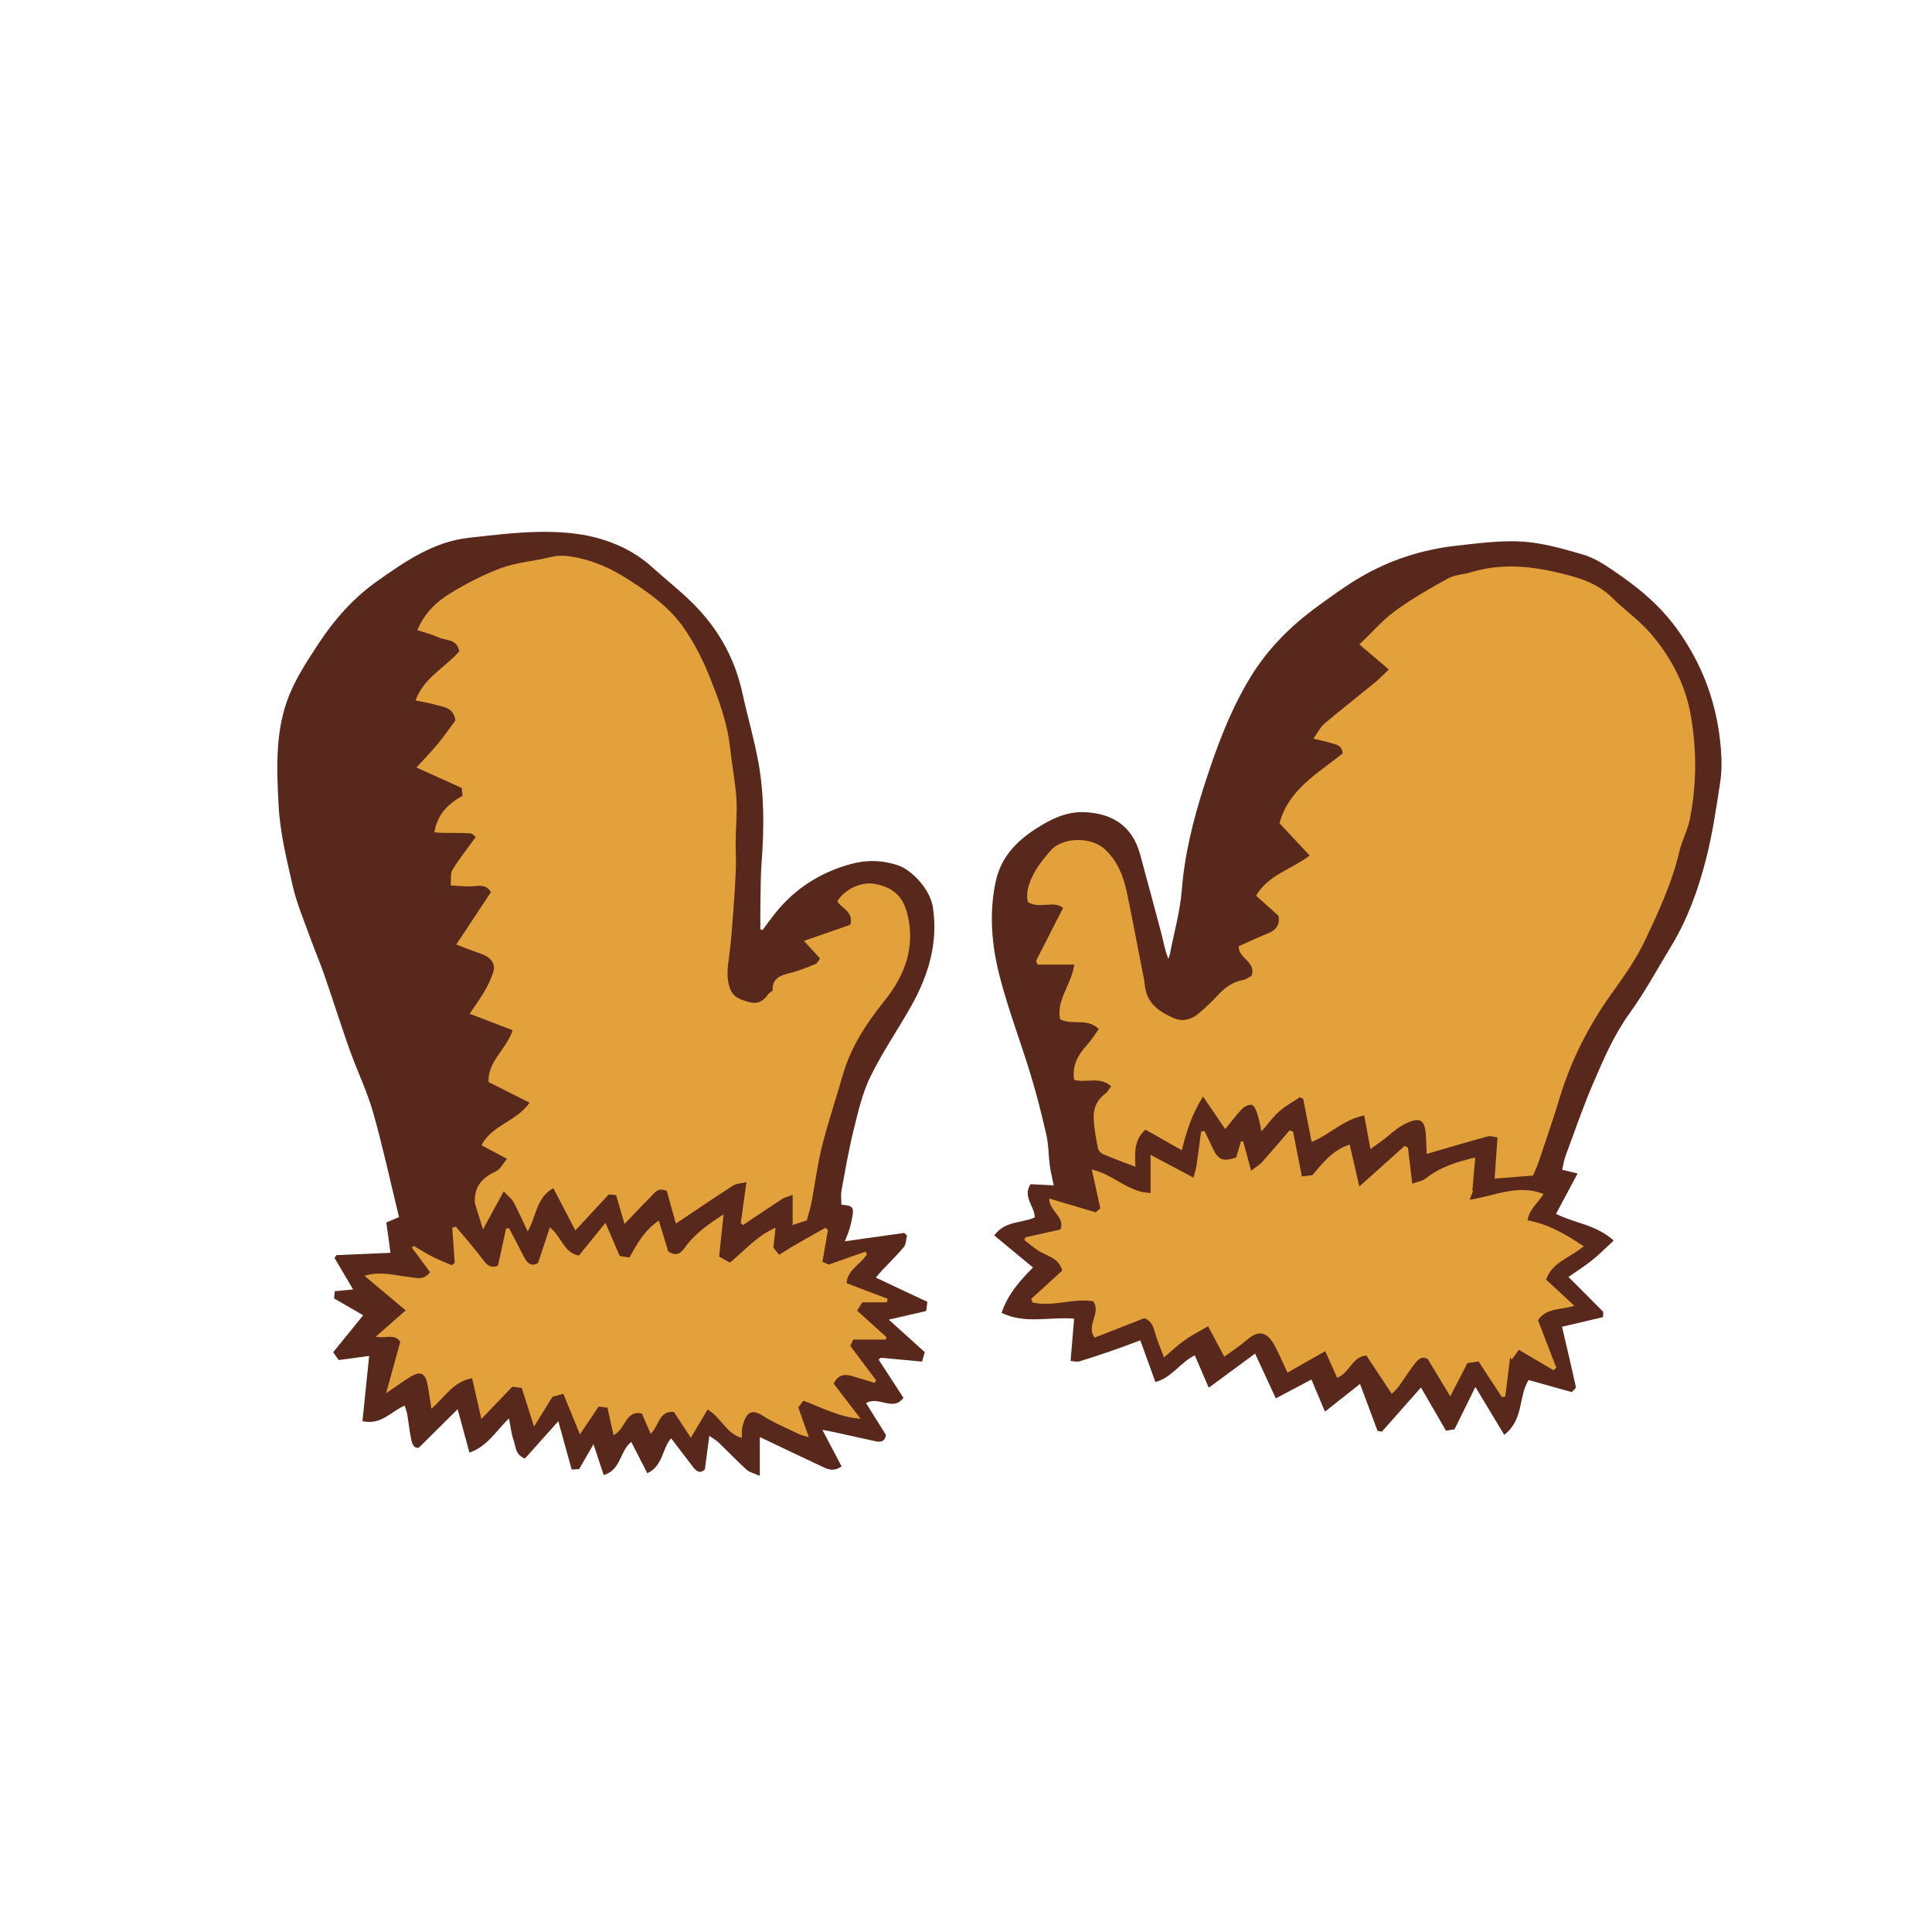 <svg version="1.1" id="svg" xmlns="http://www.w3.org/2000/svg" xmlns:xlink="http://www.w3.org/1999/xlink" x="0px" y="0px"
	 width="200px" height="200px" viewBox="0 0 200 200" enable-background="new 0 0 200 200" xml:space="preserve">
<path class="stroke" fill="#58281d"  d="M88.36,117.009c0.463-1.874,0.894-3.809,1.73-5.526c1.235-2.535,2.854-4.88,4.24-7.345
	c1.776-3.157,2.793-6.498,2.248-10.184c-0.288-1.947-2.23-3.908-3.6-4.371c-1.642-0.554-3.29-0.594-4.982-0.118
	c-3.076,0.866-5.639,2.483-7.655,4.96c-0.485,0.597-0.932,1.226-1.397,1.84c-0.078-0.02-0.155-0.04-0.231-0.059
	c0-0.907-0.015-1.814,0.003-2.72c0.029-1.452,0.023-2.906,0.132-4.351c0.26-3.465,0.271-6.926-0.363-10.345
	c-0.443-2.393-1.127-4.739-1.65-7.119c-0.82-3.725-2.663-6.866-5.392-9.486c-1.286-1.233-2.686-2.347-4.012-3.538
	c-1.678-1.508-3.693-2.466-5.806-3.01c-1.847-0.476-3.83-0.604-5.749-0.577c-2.433,0.034-4.866,0.339-7.291,0.603
	c-3.706,0.403-6.678,2.472-9.587,4.532c-2.43,1.721-4.409,3.969-6.043,6.462c-1.098,1.674-2.221,3.379-2.979,5.216
	c-1.513,3.67-1.338,7.62-1.138,11.466c0.147,2.824,0.837,5.638,1.474,8.414c0.408,1.777,1.14,3.482,1.759,5.209
	c0.477,1.331,1.039,2.631,1.502,3.966c0.893,2.577,1.709,5.18,2.623,7.75c0.774,2.177,1.801,4.275,2.43,6.489
	c1.02,3.591,1.806,7.248,2.679,10.828c-0.516,0.217-0.924,0.389-1.314,0.554c0.15,1.092,0.28,2.023,0.433,3.142
	c-1.963,0.084-3.78,0.161-5.597,0.238c-0.065,0.098-0.132,0.196-0.198,0.292c0.625,1.06,1.25,2.119,1.926,3.261
	c-0.692,0.066-1.245,0.121-1.903,0.185c-0.028,0.328-0.054,0.617-0.065,0.749c1.104,0.637,2.062,1.191,3.011,1.739
	c-1.105,1.36-2.108,2.594-3.112,3.83c0.252,0.351,0.403,0.562,0.578,0.804c1.074-0.145,2.111-0.283,3.152-0.424
	c-0.236,2.3-0.46,4.479-0.695,6.754c1.928,0.438,2.96-1.007,4.372-1.613c0.107,0.357,0.218,0.627,0.265,0.909
	c0.144,0.852,0.227,1.714,0.403,2.558c0.103,0.496,0.29,1.021,0.806,0.881c1.361-1.35,2.593-2.569,4.009-3.972
	c0.452,1.662,0.818,3.009,1.22,4.49c1.862-0.639,2.726-2.221,4.095-3.542c0.172,0.863,0.234,1.593,0.474,2.261
	c0.233,0.651,0.172,1.522,1.176,1.894c1.097-1.225,2.203-2.462,3.456-3.863c0.507,1.837,0.937,3.398,1.381,5.005
	c0.388-0.022,0.638-0.037,0.772-0.045c0.514-0.89,0.963-1.666,1.491-2.582c0.385,1.168,0.696,2.116,1.053,3.2
	c1.82-0.54,1.64-2.488,2.856-3.427c0.553,1.074,1.096,2.132,1.663,3.235c1.635-0.771,1.503-2.496,2.459-3.619
	c0.767,1.002,1.504,1.963,2.237,2.927c0.362,0.476,0.745,0.798,1.258,0.299c0.152-1.141,0.293-2.209,0.462-3.481
	c0.466,0.334,0.749,0.489,0.973,0.705c0.967,0.931,1.894,1.902,2.884,2.804c0.3,0.273,0.762,0.366,1.369,0.64
	c0-1.503,0-2.687,0-4.023c2.197,1.045,4.229,2.027,6.274,2.977c0.611,0.283,1.245,0.713,2.194,0.064
	c-0.643-1.22-1.272-2.415-1.994-3.784c0.44,0.083,0.691,0.123,0.94,0.177c1.537,0.336,3.072,0.679,4.609,1.012
	c0.54,0.116,0.945-0.01,1.034-0.665c-0.693-1.107-1.39-2.22-2.062-3.294c1.316-0.777,2.781,0.922,3.879-0.54
	c-0.896-1.378-1.736-2.672-2.578-3.966c0.079-0.062,0.157-0.123,0.236-0.184c1.409,0.131,2.818,0.262,4.261,0.396
	c0.113-0.393,0.184-0.638,0.282-0.98c-1.203-1.086-2.388-2.157-3.724-3.365c1.353-0.312,2.575-0.595,3.875-0.895
	c0.029-0.22,0.061-0.47,0.122-0.943c-1.763-0.829-3.522-1.656-5.337-2.51c0.197-0.23,0.415-0.506,0.655-0.763
	c0.75-0.801,1.547-1.563,2.243-2.409c0.237-0.289,0.226-0.782,0.33-1.181c-0.097-0.091-0.194-0.182-0.291-0.273
	c-1.993,0.281-3.986,0.561-6.146,0.865c0.213-0.55,0.37-0.897,0.48-1.259c0.113-0.369,0.192-0.749,0.268-1.128
	c0.226-1.138,0.089-1.322-1.104-1.396c0-0.494-0.075-1.008,0.014-1.491C87.498,121.148,87.853,119.059,88.36,117.009z"/>
<path class="stroke" fill="#58281d"  d="M173.605,65.119c-1.864-2.583-4.203-4.45-6.756-6.162c-0.932-0.624-1.933-1.249-2.994-1.556
	c-2.038-0.587-4.125-1.197-6.223-1.334c-2.238-0.147-4.519,0.168-6.767,0.412c-3.562,0.386-6.937,1.459-10.032,3.27
	c-1.542,0.903-2.993,1.968-4.44,3.02c-2.767,2.011-5.166,4.408-6.946,7.33c-2.137,3.506-3.544,7.355-4.794,11.244
	c-1.13,3.516-2.022,7.086-2.316,10.809c-0.175,2.216-0.8,4.397-1.226,6.592c-0.034,0.174-0.107,0.341-0.162,0.51
	c-0.363-0.874-0.496-1.747-0.719-2.596c-0.715-2.731-1.464-5.455-2.198-8.181c-0.84-3.124-3.067-4.303-5.818-4.402
	c-1.899-0.069-3.535,0.774-5.075,1.779c-2.006,1.309-3.548,2.967-4.068,5.419c-0.699,3.296-0.41,6.58,0.406,9.764
	c0.885,3.451,2.177,6.795,3.215,10.209c0.63,2.074,1.163,4.183,1.641,6.297c0.227,1,0.203,2.056,0.339,3.082
	c0.089,0.679,0.262,1.348,0.409,2.082c-0.837-0.042-1.6-0.08-2.396-0.119c-0.863,1.3,0.443,2.314,0.432,3.443
	c-1.365,0.605-3.087,0.334-4.193,1.861c1.4,1.16,2.685,2.223,4.011,3.32c-1.376,1.38-2.593,2.764-3.252,4.693
	c2.463,1.19,4.947,0.389,7.51,0.599c-0.117,1.403-0.237,2.834-0.366,4.383c0.367,0.023,0.659,0.117,0.9,0.044
	c1.137-0.343,2.265-0.719,3.389-1.107c0.937-0.324,1.861-0.681,2.927-1.073c0.561,1.541,1.052,2.895,1.567,4.316
	c1.689-0.446,2.547-2.006,4.072-2.766c0.467,1.079,0.914,2.116,1.449,3.354c1.661-1.224,3.189-2.349,4.797-3.534
	c0.765,1.659,1.448,3.137,2.142,4.639c1.344-0.713,2.471-1.31,3.688-1.955c0.443,1.051,0.86,2.039,1.404,3.327
	c1.295-1.024,2.411-1.909,3.627-2.87c0.618,1.65,1.218,3.257,1.817,4.862c0.151,0.027,0.301,0.053,0.451,0.08
	c1.311-1.484,2.622-2.968,4.042-4.574c0.903,1.56,1.732,2.992,2.588,4.471c0.271-0.041,0.523-0.079,0.88-0.132
	c0.701-1.421,1.402-2.843,2.167-4.395c0.992,1.649,1.93,3.208,2.983,4.96c2.051-1.562,1.46-4.024,2.525-5.674
	c1.489,0.417,2.945,0.824,4.462,1.248c0.153-0.178,0.459-0.386,0.43-0.521c-0.449-2.075-0.943-4.14-1.434-6.242
	c1.296-0.305,2.768-0.65,4.242-0.996c0-0.3,0.063-0.509-0.01-0.583c-1.167-1.191-2.352-2.365-3.568-3.577
	c0.803-0.561,1.658-1.095,2.44-1.722c0.765-0.612,1.454-1.318,2.245-2.046c-1.806-1.652-4.089-1.802-5.969-2.763
	c0.763-1.424,1.454-2.719,2.237-4.183c-0.655-0.156-1.039-0.246-1.599-0.379c0.115-0.483,0.181-0.981,0.351-1.442
	c0.941-2.537,1.819-5.103,2.889-7.586c1.068-2.477,2.129-4.952,3.743-7.183c1.596-2.208,2.897-4.63,4.317-6.966
	c1.657-2.724,2.732-5.708,3.533-8.757c0.701-2.668,1.102-5.422,1.521-8.155c0.179-1.167,0.168-2.389,0.068-3.57
	C177.762,72.923,176.304,68.86,173.605,65.119z"/>
<path fill-rule="evenodd" clip-rule="evenodd" fill="#e3a13b" class="fill" d="M53.067,106.649c-1.442-0.553-2.868-1.1-4.452-1.706
	c0.598-0.893,1.133-1.597,1.564-2.361c0.374-0.662,0.716-1.367,0.917-2.095c0.214-0.771-0.386-1.449-1.302-1.754
	c-0.811-0.271-1.604-0.597-2.561-0.956c1.252-1.894,2.43-3.672,3.592-5.429c-0.542-0.847-1.225-0.646-1.91-0.598
	c-0.655,0.045-1.319-0.044-2.261-0.088c0.062-0.677-0.048-1.246,0.177-1.608c0.699-1.126,1.527-2.175,2.414-3.406
	c-0.115-0.083-0.33-0.367-0.562-0.381c-0.941-0.06-1.888-0.033-2.833-0.047c-0.257-0.003-0.514-0.033-0.879-0.058
	c0.285-1.875,1.442-2.953,2.914-3.786c-0.032-0.287-0.058-0.516-0.09-0.806c-1.485-0.672-2.96-1.341-4.681-2.12
	c0.827-0.911,1.565-1.665,2.232-2.476c0.674-0.819,1.276-1.695,1.798-2.398c-0.202-1.312-1.117-1.35-1.861-1.568
	c-0.726-0.212-1.479-0.33-2.269-0.499c0.88-2.381,3.084-3.413,4.523-5.076c-0.218-1.316-1.355-1.101-2.098-1.437
	c-0.692-0.312-1.443-0.498-2.239-0.763c0.729-1.721,1.927-2.903,3.329-3.762c1.711-1.047,3.521-1.998,5.401-2.683
	c1.63-0.593,3.429-0.704,5.128-1.129c0.963-0.241,1.837-0.111,2.779,0.088c1.857,0.394,3.493,1.153,5.103,2.179
	c2.216,1.411,4.341,2.904,5.839,5.06c1.023,1.473,1.874,3.105,2.553,4.768c1.015,2.482,1.963,5.006,2.253,7.716
	c0.187,1.74,0.534,3.468,0.647,5.212c0.094,1.452-0.06,2.92-0.08,4.382c-0.011,0.921,0.061,1.844,0.026,2.764
	c-0.056,1.479-0.147,2.959-0.259,4.435c-0.121,1.593-0.231,3.19-0.443,4.771c-0.143,1.064-0.297,2.066,0.042,3.153
	c0.345,1.103,1.212,1.318,2.073,1.562c0.739,0.21,1.395-0.048,1.851-0.728c0.128-0.191,0.35-0.319,0.538-0.482
	c-0.054-1.227,0.735-1.553,1.725-1.791c0.925-0.224,1.82-0.589,2.706-0.947c0.208-0.083,0.325-0.392,0.475-0.584
	c-0.556-0.607-1.059-1.156-1.662-1.813c1.827-0.638,3.358-1.171,4.806-1.676c0.341-1.389-0.921-1.676-1.353-2.423
	c0.776-1.281,2.544-2.073,3.935-1.798c2.167,0.428,3.126,1.592,3.493,3.971c0.491,3.194-0.69,5.831-2.617,8.221
	c-1.862,2.312-3.439,4.763-4.264,7.65c-0.702,2.454-1.517,4.878-2.138,7.352c-0.469,1.869-0.704,3.795-1.063,5.692
	c-0.107,0.566-0.286,1.117-0.499,1.935c-0.326,0.108-0.845,0.28-1.469,0.489c0-1.071,0-1.964,0-3.118
	c-0.498,0.185-0.823,0.245-1.078,0.411c-1.356,0.884-2.695,1.794-4.041,2.696c-0.085-0.057-0.171-0.115-0.256-0.171
	c0.183-1.329,0.367-2.657,0.588-4.256c-0.604,0.144-1.059,0.141-1.378,0.348c-1.995,1.288-3.958,2.624-5.922,3.938
	c-0.293-1.054-0.625-2.249-0.94-3.377c-0.948-0.445-1.306,0.255-1.743,0.687c-0.842,0.831-1.646,1.702-2.635,2.734
	c-0.33-1.141-0.594-2.047-0.866-2.985c-0.289-0.029-0.549-0.056-0.765-0.077c-1.147,1.234-2.25,2.421-3.459,3.723
	c-0.784-1.503-1.511-2.898-2.279-4.372c-1.829,1.04-1.724,2.911-2.659,4.468c-0.481-1.01-0.935-2.033-1.458-3.021
	c-0.183-0.345-0.537-0.6-1.02-1.118c-0.794,1.459-1.45,2.662-2.146,3.939c-0.289-0.933-0.575-1.856-0.857-2.766
	c0.006-0.075,0.018-0.134,0.016-0.194c-0.034-1.588,0.876-2.446,2.222-3.073c0.42-0.196,0.671-0.754,1.104-1.272
	c-1.034-0.55-1.811-0.963-2.639-1.403c1.05-2.079,3.577-2.431,4.982-4.404c-1.47-0.741-2.826-1.424-4.253-2.143
	C50.477,109.862,52.411,108.668,53.067,106.649z"/>
<path fill-rule="evenodd" clip-rule="evenodd" fill="#e3a13b" class="fill" d="M76.792,148.851c-1.594-0.426-2.096-2.054-3.534-2.947
	c-0.561,0.942-1.089,1.832-1.745,2.936c-0.597-0.912-1.161-1.776-1.747-2.671c-1.56-0.154-1.531,1.414-2.408,2.257
	c-0.297-0.688-0.557-1.289-0.905-2.092c-1.672-0.442-1.688,1.63-2.939,2.229c-0.215-0.969-0.419-1.889-0.633-2.852
	c-0.293-0.032-0.551-0.059-0.916-0.098c-0.601,0.892-1.203,1.788-1.931,2.87c-0.623-1.522-1.169-2.859-1.717-4.197
	c-0.476,0.13-0.76,0.206-1.118,0.304c-0.587,0.946-1.194,1.925-1.915,3.09c-0.45-1.414-0.842-2.647-1.27-3.995
	c-0.207-0.03-0.522-0.074-0.978-0.139c-0.966,1.011-1.966,2.056-3.203,3.349c-0.346-1.519-0.647-2.842-0.962-4.224
	c-1.984,0.369-2.818,1.973-4.209,3.155c-0.147-0.921-0.249-1.666-0.387-2.403c-0.248-1.328-0.75-1.553-1.898-0.829
	c-0.773,0.488-1.516,1.027-2.409,1.637c0.513-1.86,0.988-3.585,1.467-5.323c-0.63-0.924-1.553-0.29-2.539-0.536
	c1.081-0.949,2.071-1.818,3.101-2.723c-1.497-1.256-2.792-2.343-4.267-3.58c1.768-0.511,3.135-0.031,4.523,0.112
	c0.741,0.075,1.599,0.437,2.267-0.489c-0.626-0.844-1.249-1.684-1.872-2.523c0.055-0.067,0.108-0.133,0.163-0.2
	c0.647,0.375,1.279,0.78,1.946,1.119c0.654,0.332,1.343,0.596,2.017,0.889c0.1-0.085,0.2-0.171,0.3-0.257
	c-0.085-1.208-0.17-2.416-0.256-3.625c0.124-0.037,0.248-0.075,0.373-0.111c0.937,1.129,1.918,2.226,2.791,3.402
	c0.423,0.572,0.797,0.928,1.567,0.644c0.279-1.288,0.56-2.57,0.839-3.854c0.104-0.01,0.208-0.02,0.312-0.03
	c0.508,0.977,1.023,1.949,1.52,2.931c0.437,0.864,0.907,1.024,1.481,0.657c0.432-1.297,0.809-2.43,1.226-3.681
	c1.21,0.986,1.469,2.669,3.006,2.917c0.923-1.136,1.767-2.174,2.746-3.38c0.585,1.361,1.038,2.413,1.475,3.431
	c0.377,0.06,0.64,0.1,1.01,0.157c0.766-1.39,1.553-2.837,3.043-3.82c0.349,1.155,0.663,2.19,0.96,3.177
	c0.74,0.502,1.22,0.336,1.691-0.333c1.041-1.477,2.489-2.491,4.048-3.489c-0.159,1.504-0.303,2.878-0.461,4.368
	c0.405,0.227,0.787,0.44,1.115,0.625c1.556-1.277,2.765-2.742,4.727-3.621c-0.088,0.81-0.153,1.408-0.225,2.072
	c0.132,0.165,0.296,0.368,0.596,0.743c0.511-0.32,1.001-0.647,1.511-0.942c1.086-0.628,2.182-1.241,3.274-1.859
	c0.089,0.078,0.177,0.156,0.266,0.234c-0.184,1.058-0.367,2.115-0.57,3.285c0.283,0.126,0.589,0.263,0.654,0.292
	c1.413-0.5,2.597-0.918,3.782-1.337c0.061,0.093,0.121,0.186,0.182,0.278c-0.679,1.042-2.078,1.66-2.111,2.992
	c1.515,0.573,2.879,1.089,4.245,1.605c-0.027,0.124-0.054,0.247-0.08,0.369c-0.826,0-1.652,0-2.542,0
	c-0.183,0.291-0.364,0.582-0.539,0.861c1.054,0.953,2.055,1.857,3.055,2.762c-0.04,0.078-0.08,0.156-0.119,0.235
	c-1.09,0-2.181,0-3.334,0c-0.1,0.209-0.223,0.47-0.31,0.651c0.918,1.221,1.795,2.389,2.673,3.556
	c-0.047,0.092-0.095,0.183-0.143,0.274c-0.734-0.222-1.472-0.437-2.203-0.667c-0.806-0.254-1.53-0.283-2.05,0.744
	c0.865,1.125,1.754,2.279,2.799,3.637c-2.277-0.167-4.014-1.172-5.938-1.868c-0.209,0.282-0.409,0.551-0.519,0.698
	c0.373,1.05,0.692,1.951,1.092,3.081c-0.518-0.161-0.801-0.211-1.049-0.333c-1.253-0.613-2.56-1.148-3.729-1.896
	c-1.156-0.74-1.746-0.37-2.109,1.192C76.772,148.077,76.809,148.438,76.792,148.851z"/>
<path fill-rule="evenodd" clip-rule="evenodd" fill="#e3a13b" class="fill" d="M115.03,112.452c-1.2-1.067-2.588-0.314-3.841-0.667
	c-0.222-1.445,0.4-2.592,1.367-3.646c0.447-0.486,0.792-1.067,1.193-1.619c-1.245-1.194-2.767-0.339-4.008-1.014
	c-0.418-1.977,1.15-3.512,1.472-5.65c-1.329,0-2.559,0-3.79,0c-0.061-0.124-0.12-0.247-0.181-0.372
	c0.908-1.778,1.816-3.556,2.807-5.494c-0.981-0.811-2.384,0.132-3.62-0.586c-0.276-0.89,0.053-1.887,0.482-2.758
	c0.464-0.941,1.149-1.797,1.847-2.594c1.227-1.404,4.199-1.458,5.601-0.155c1.27,1.18,1.917,2.709,2.267,4.357
	c0.553,2.614,1.042,5.241,1.554,7.863c0.122,0.629,0.268,1.257,0.334,1.893c0.196,1.881,1.533,2.761,3.051,3.411
	c0.88,0.377,1.783,0.109,2.508-0.498c0.708-0.591,1.381-1.233,2.009-1.91c0.71-0.767,1.49-1.355,2.55-1.548
	c0.335-0.061,0.639-0.297,0.933-0.441c0.518-1.478-1.376-1.764-1.337-3.072c0.98-0.433,1.998-0.917,3.043-1.333
	c0.945-0.377,1.242-1.033,1.073-1.817c-0.845-0.758-1.583-1.42-2.315-2.078c1.265-2.161,3.594-2.688,5.551-4.159
	c-1.081-1.155-2.028-2.167-3.122-3.337c0.903-3.466,3.981-5.205,6.542-7.229c-0.107-0.952-0.778-0.932-1.283-1.097
	c-0.49-0.159-1.002-0.25-1.753-0.432c0.464-0.649,0.721-1.207,1.146-1.566c1.703-1.439,3.464-2.809,5.19-4.222
	c0.456-0.372,0.861-0.806,1.47-1.383c-1.014-0.861-1.95-1.654-3.045-2.583c1.303-1.245,2.379-2.507,3.683-3.458
	c1.726-1.261,3.597-2.338,5.474-3.369c0.725-0.397,1.648-0.421,2.465-0.668c3.243-0.981,6.453-0.586,9.647,0.226
	c1.798,0.456,3.52,1.059,4.897,2.428c1.305,1.297,2.857,2.37,4.038,3.764c2.074,2.446,3.542,5.197,4.11,8.472
	c0.621,3.587,0.587,7.11-0.094,10.642c-0.223,1.16-0.831,2.242-1.099,3.398c-0.754,3.246-2.156,6.246-3.566,9.221
	c-0.898,1.897-2.132,3.656-3.364,5.369c-2.425,3.371-4.281,6.998-5.481,10.975c-0.672,2.225-1.438,4.423-2.176,6.627
	c-0.159,0.475-0.383,0.927-0.561,1.353c-1.308,0.102-2.533,0.197-3.975,0.31c0.09-1.299,0.188-2.678,0.298-4.256
	c-0.286-0.035-0.687-0.195-1.02-0.106c-2.059,0.557-4.103,1.168-6.304,1.806c-0.021-0.472-0.057-1.013-0.071-1.555
	c-0.053-2.042-0.578-2.398-2.375-1.445c-0.772,0.41-1.414,1.064-2.121,1.597c-0.373,0.28-0.761,0.542-1.264,0.897
	c-0.223-1.211-0.419-2.273-0.641-3.473c-2.16,0.42-3.57,1.989-5.442,2.745c-0.296-1.495-0.588-2.981-0.881-4.467
	c-0.113-0.054-0.227-0.108-0.339-0.162c-0.716,0.481-1.491,0.896-2.133,1.461c-0.64,0.564-1.146,1.278-1.838,2.074
	c-0.164-0.71-0.255-1.284-0.436-1.829c-0.112-0.341-0.3-0.819-0.562-0.904c-0.271-0.088-0.762,0.139-0.997,0.382
	c-0.601,0.618-1.112,1.322-1.762,2.117c-0.748-1.097-1.454-2.135-2.292-3.366c-1.203,1.864-1.717,3.642-2.206,5.553
	c-1.265-0.717-2.47-1.4-3.759-2.131c-1.247,1.084-1.083,2.535-1.041,3.84c-1.125-0.43-2.226-0.827-3.302-1.28
	c-0.241-0.102-0.524-0.378-0.571-0.618c-0.2-0.995-0.388-2.003-0.446-3.014c-0.06-1.047,0.281-1.983,1.194-2.641
	C114.635,113.067,114.771,112.785,115.03,112.452z"/>
<path fill-rule="evenodd" clip-rule="evenodd" fill="#e3a13b" class="fill" d="M113.429,125.503c0.088-0.079,0.301-0.268,0.473-0.422
	c-0.297-1.357-0.574-2.625-0.878-4.013c2.284,0.508,3.697,2.351,6.084,2.433c0-1.319,0-2.546,0-3.952
	c1.568,0.833,2.892,1.536,4.44,2.357c0.143-0.563,0.265-0.912,0.317-1.272c0.17-1.163,0.316-2.33,0.471-3.494
	c0.118-0.018,0.235-0.036,0.354-0.054c0.27,0.56,0.554,1.115,0.808,1.683c0.582,1.305,1.082,1.523,2.477,1.051
	c0.162-0.55,0.325-1.103,0.488-1.656c0.078-0.005,0.154-0.008,0.231-0.012c0.245,0.905,0.49,1.81,0.822,3.039
	c0.53-0.41,0.882-0.609,1.136-0.893c0.962-1.076,1.893-2.179,2.834-3.273c0.121,0.035,0.244,0.07,0.364,0.105
	c0.308,1.551,0.614,3.102,0.921,4.65c0.533-0.062,0.796-0.094,1.082-0.127c1.094-1.266,2.119-2.633,3.871-3.161
	c0.327,1.431,0.626,2.743,0.991,4.338c1.716-1.539,3.205-2.875,4.695-4.211c0.113,0.062,0.226,0.122,0.34,0.183
	c0.139,1.158,0.28,2.316,0.451,3.732c0.549-0.206,1.049-0.271,1.387-0.539c1.462-1.157,3.148-1.72,5.128-2.167
	c-0.107,1.235-0.201,2.331-0.296,3.427c0.027,0.002,0.053,0.005,0.08,0.008c-0.095,0.244-0.19,0.487-0.364,0.933
	c2.602-0.388,5.03-1.663,7.662-0.585c-0.606,0.909-1.492,1.599-1.663,2.712c2.254,0.427,3.991,1.489,5.817,2.687
	c-1.433,1.212-3.299,1.654-3.898,3.459c0.956,0.88,1.887,1.737,2.932,2.699c-1.419,0.458-2.892,0.19-3.773,1.497
	c0.633,1.636,1.267,3.278,1.9,4.919c-0.097,0.087-0.196,0.176-0.294,0.264c-1.26-0.744-2.52-1.488-3.58-2.114
	c-0.303,0.406-0.525,0.706-0.746,1.004c-0.054-0.082-0.107-0.164-0.159-0.246c-0.169,1.358-0.337,2.716-0.506,4.074
	c-0.118,0.019-0.237,0.039-0.354,0.057c-0.786-1.201-1.572-2.402-2.415-3.689c-0.334,0.051-0.768,0.118-1.155,0.177
	c-0.579,1.123-1.119,2.171-1.771,3.437c-0.855-1.415-1.597-2.646-2.332-3.863c-0.734-0.384-1.09,0.16-1.421,0.589
	c-0.565,0.73-1.054,1.52-1.596,2.269c-0.184,0.254-0.433,0.462-0.706,0.749c-0.907-1.37-1.751-2.647-2.633-3.98
	c-1.519,0.145-1.737,1.86-3.027,2.308c-0.383-0.857-0.774-1.729-1.229-2.749c-1.377,0.783-2.597,1.477-3.907,2.22
	c-0.554-1.166-0.93-2.11-1.435-2.979c-0.775-1.334-1.661-1.387-2.829-0.36c-0.701,0.616-1.501,1.119-2.28,1.689
	c-0.578-1.085-1.093-2.051-1.678-3.15c-0.961,0.566-1.729,0.954-2.424,1.444c-0.689,0.485-1.303,1.076-2.138,1.778
	c-0.338-0.898-0.627-1.563-0.838-2.254c-0.217-0.711-0.321-1.469-1.194-1.802c-1.677,0.655-3.379,1.32-5.146,2.01
	c-0.956-1.249,0.735-2.549-0.158-3.759c-2.072-0.358-4.182,0.623-6.264,0.12c-0.052-0.121-0.102-0.242-0.153-0.364
	c1.071-0.977,2.144-1.954,3.214-2.93c-0.335-1.361-1.616-1.49-2.507-2.092c-0.489-0.331-0.944-0.713-1.415-1.073
	c0.037-0.094,0.074-0.188,0.111-0.283c1.176-0.263,2.353-0.525,3.625-0.808c0.535-1.309-1.214-1.95-1.157-3.211
	C110.241,124.553,111.76,125.006,113.429,125.503z"/>
</svg>
